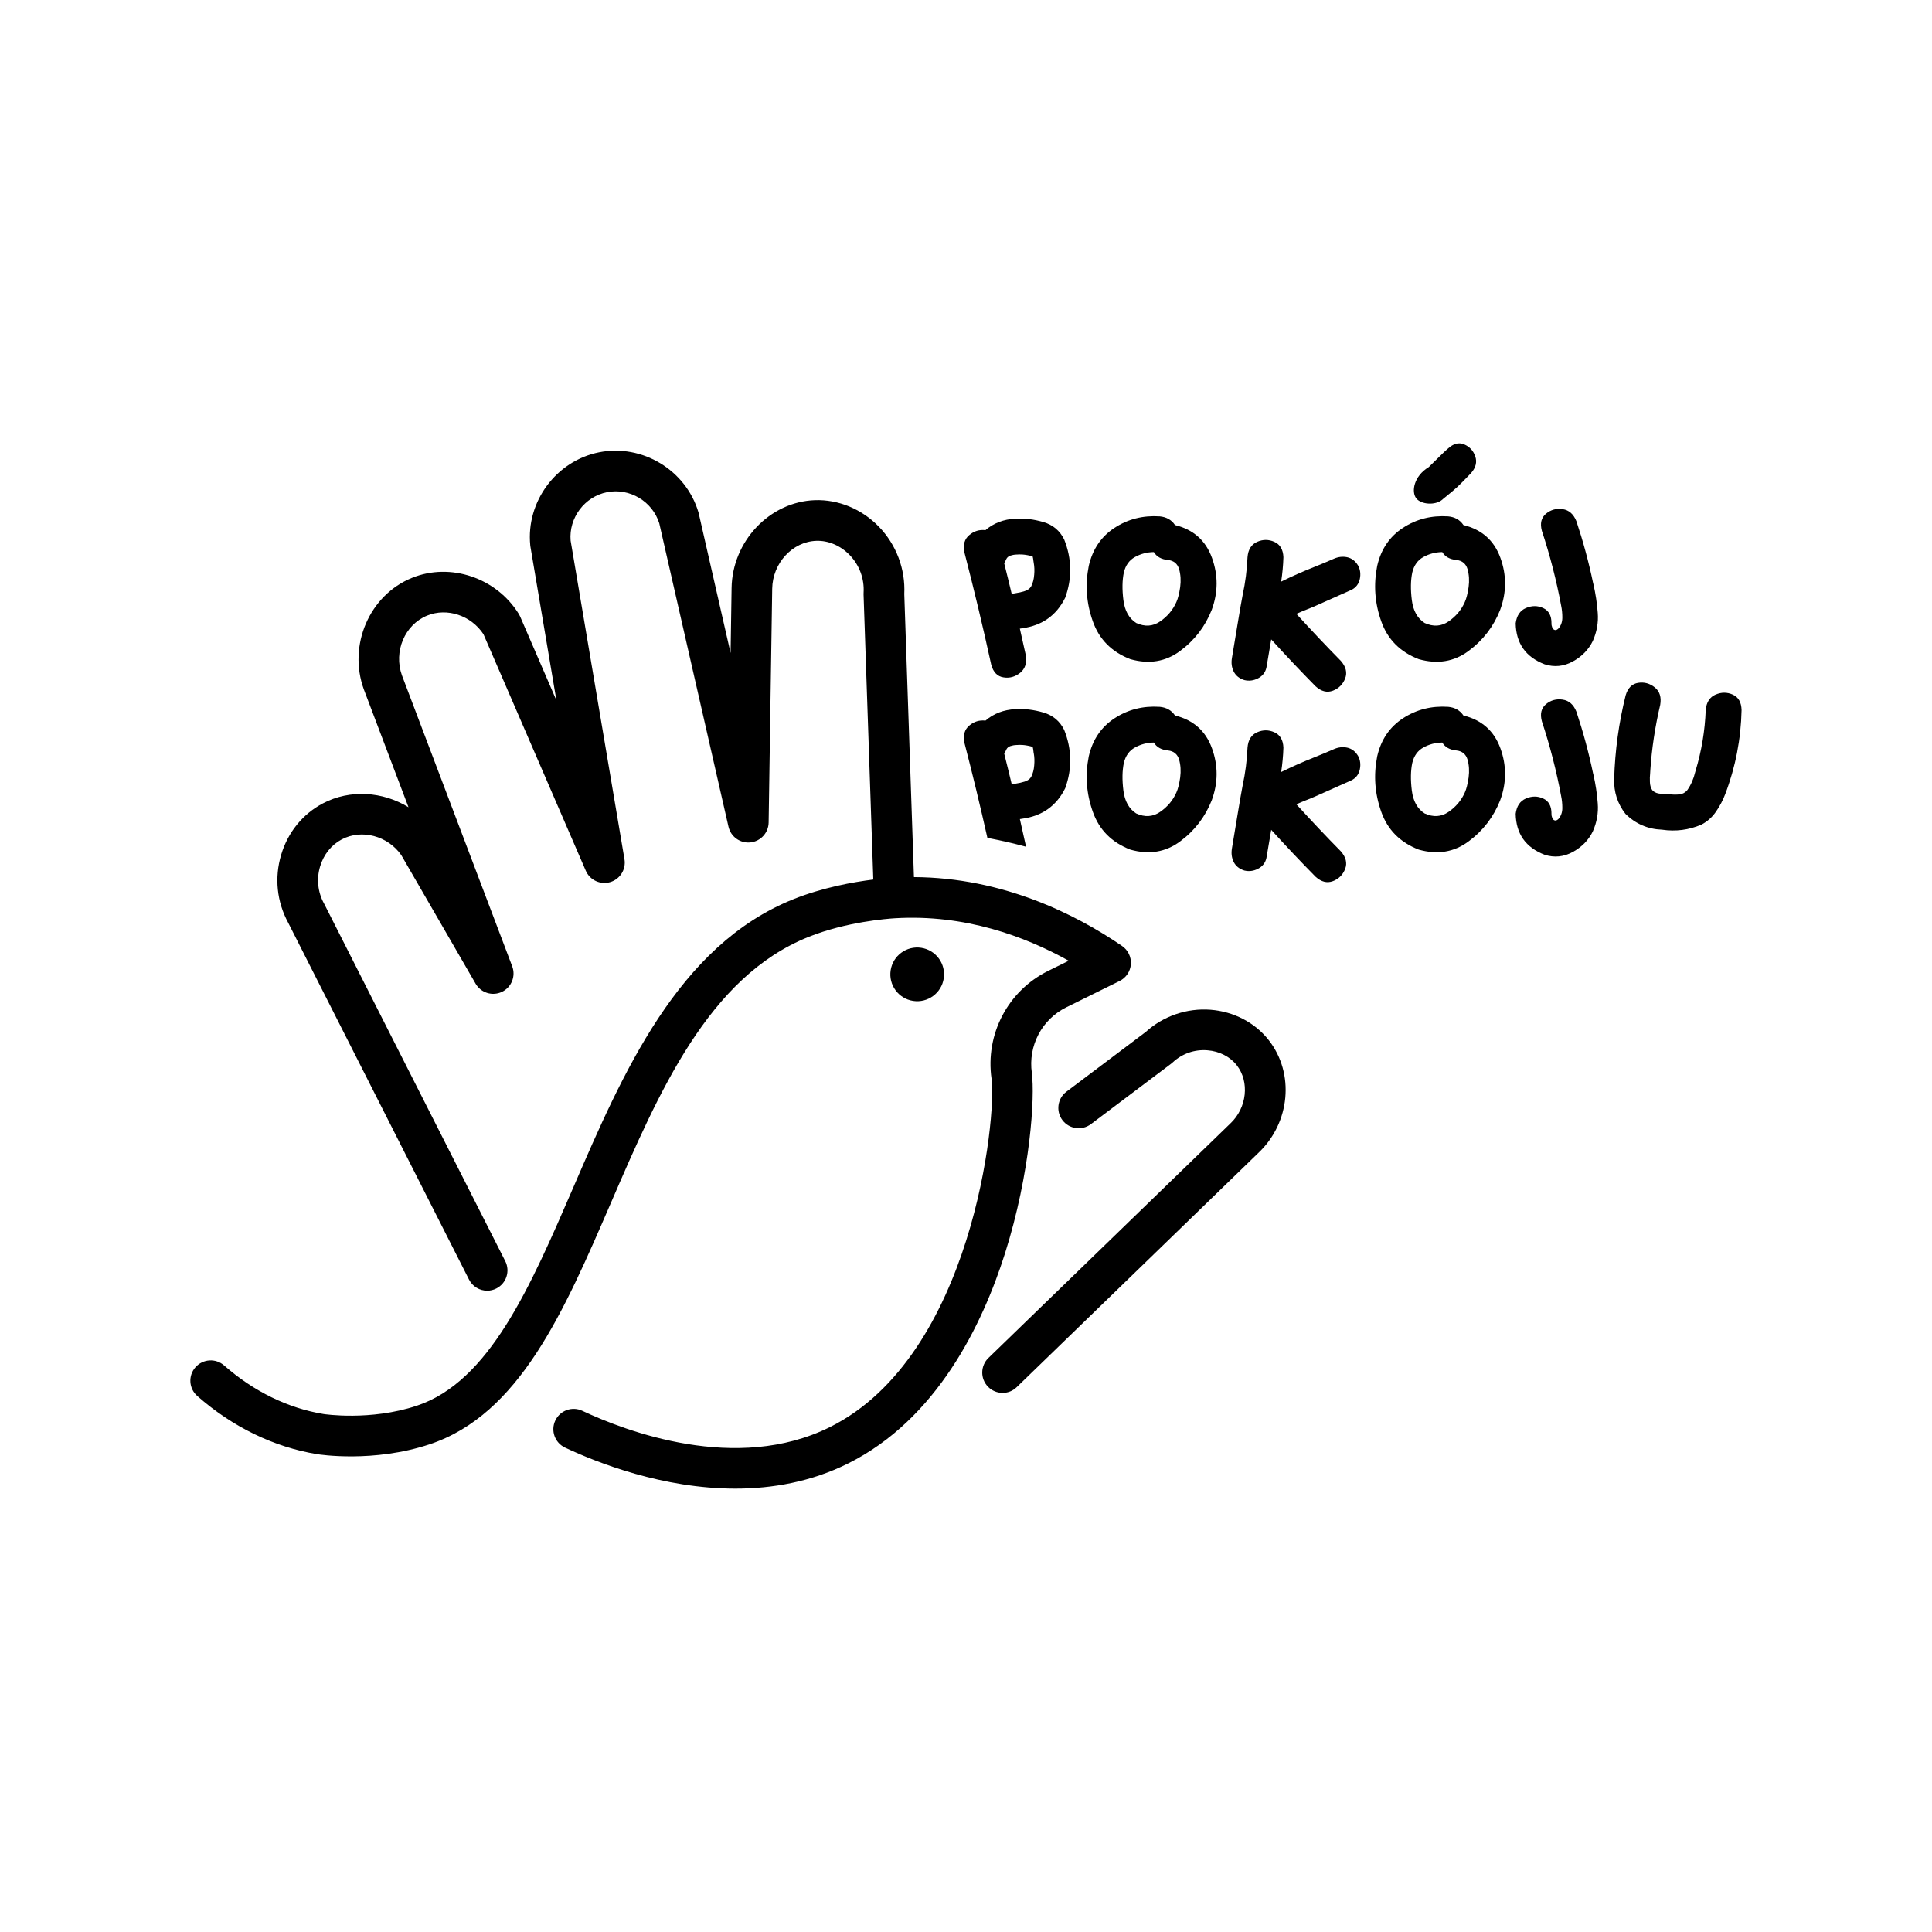 <?xml version="1.0" encoding="UTF-8"?><svg id="Warstwa_1" xmlns="http://www.w3.org/2000/svg" viewBox="0 0 1300 1300"><g><path d="m716.74,402.19c-5.84,11.83-15.49,18.72-28.89,20.54-.52.1-1.1.21-1.62.26,1.36,5.94,2.71,11.94,4.02,17.94.83,5.11-.47,9.07-3.81,11.78-3.39,2.71-7.09,3.75-11.21,3.08-4.12-.63-6.83-3.44-8.24-8.45-5.53-25.4-11.58-50.63-18.09-75.77-.99-5.01.1-8.86,3.29-11.52,3.18-2.71,6.78-3.81,10.9-3.34,5.53-4.75,12.2-7.3,20.13-7.72,6.15-.37,12.46.42,18.88,2.29,6.41,1.88,11.05,5.79,13.97,11.73,5.16,12.99,5.42,26.07.68,39.16Zm-20.86-15.39c.26-2.87.16-5.58-.31-8.08-.1-.31-.16-.73-.21-1.31-.1-1.09-.26-2.09-.52-3.02-.1-.05-.21-.05-.37-.1-2.19-.63-4.43-1.04-6.73-1.2h-.16c-.99-.05-2.19-.05-3.65.05-1.46.05-2.82.31-4.12.73-1.3.47-2.19,1.25-2.71,2.35-.42.99-.89,1.88-1.41,2.76,1.72,6.88,3.44,13.77,5.06,20.65.1,0,.16,0,.26-.05.1,0,.26-.05.42-.1.63-.1,1.3-.26,2.09-.37,1.93-.26,3.91-.73,5.94-1.36,1.98-.63,3.44-1.67,4.38-3.18,1.15-2.29,1.83-4.85,2.03-7.77Z"/><path d="m815.5,375.33c4.22,11.63,4.17,23.31-.16,35.04-4.43,11.16-11.47,20.39-21.27,27.64-9.75,7.25-20.91,9.07-33.48,5.53-12.57-4.85-21.01-13.35-25.29-25.55-4.33-12.2-5.21-24.56-2.71-37.18,2.56-11.21,8.34-19.77,17.36-25.65,9.02-5.9,19.14-8.45,30.4-7.72,4.48.42,7.93,2.34,10.27,5.84,12.36,3.02,20.65,10.37,24.87,22.05Zm-21.38,19.66c.57-4.33.31-8.34-.73-12.05-1.1-3.65-3.6-5.74-7.51-6.15-4.43-.42-7.61-2.19-9.49-5.32-4.64.05-8.86,1.2-12.72,3.34-3.81,2.09-6.31,5.58-7.46,10.38-1.1,5.21-1.2,11.37-.31,18.56.89,7.14,3.75,12.31,8.6,15.43,5.84,2.66,11.21,2.34,16.11-1.04,4.95-3.39,8.6-7.72,10.95-13.04,1.1-2.4,1.93-5.79,2.56-10.12Z"/><path d="m914.99,389.57c-.73,3.34-2.56,5.79-5.58,7.3-8.03,3.6-16.06,7.14-24.09,10.74-1.93.83-3.96,1.72-6.05,2.5-2.35.94-4.64,1.88-6.99,2.92,9.8,10.74,19.76,21.32,29.98,31.7,3.39,3.91,4.38,7.82,2.87,11.78-1.56,3.96-4.28,6.72-8.24,8.24-3.96,1.51-7.82.52-11.68-2.97-10.17-10.32-20.13-20.86-29.83-31.54l-3.23,18.93c-.73,3.29-2.61,5.69-5.63,7.25-3.02,1.56-6.05,1.93-9.18,1.2-3.39-1.04-5.79-2.97-7.2-5.74-1.36-2.76-1.77-5.79-1.2-9.12,1.25-7.61,2.56-15.23,3.81-22.89.68-3.8,1.3-7.61,1.93-11.42.47-2.66.94-5.37,1.46-8.03,1.83-8.45,2.92-16.95,3.29-25.5.42-5.16,2.56-8.6,6.47-10.32,3.86-1.72,7.77-1.72,11.58,0,3.86,1.72,5.89,5.17,6.1,10.32-.16,5.53-.68,10.95-1.51,16.43,7.2-3.55,14.6-6.83,22.11-9.8,4.48-1.77,8.81-3.6,13.09-5.48,3.08-1.41,6.15-1.77,9.13-1.15,3.02.63,5.48,2.45,7.35,5.48,1.56,2.76,1.93,5.84,1.25,9.18Z"/><path d="m1009.58,375.33c4.22,11.63,4.17,23.31-.16,35.04-4.43,11.16-11.47,20.39-21.27,27.64-9.75,7.25-20.91,9.07-33.48,5.53-12.57-4.85-21.01-13.35-25.29-25.55-4.33-12.2-5.21-24.56-2.71-37.18,2.56-11.21,8.34-19.77,17.36-25.65,9.02-5.9,19.14-8.45,30.4-7.72,4.48.42,7.93,2.34,10.27,5.84,12.36,3.02,20.65,10.37,24.87,22.05Zm-21.38,19.66c.57-4.33.31-8.34-.73-12.05-1.1-3.65-3.6-5.74-7.51-6.15-4.43-.42-7.61-2.19-9.49-5.32-4.64.05-8.86,1.2-12.72,3.34-3.81,2.09-6.31,5.58-7.46,10.38-1.1,5.21-1.2,11.37-.31,18.56.89,7.14,3.75,12.31,8.6,15.43,5.84,2.66,11.21,2.34,16.11-1.04,4.95-3.39,8.6-7.72,10.95-13.04,1.1-2.4,1.93-5.79,2.56-10.12Z"/><path d="m1072.16,393.06c1.46,6.36,2.45,12.78,2.92,19.29.52,6.52-.63,12.88-3.34,18.98-2.87,5.84-7.35,10.43-13.45,13.77-6.1,3.34-12.46,3.96-18.98,1.88-12.72-4.9-19.19-14.08-19.45-27.53.63-5.16,2.92-8.6,6.88-10.32,4.02-1.72,7.87-1.72,11.63,0,3.75,1.72,5.63,5.17,5.58,10.32-.05.94.16,1.83.52,2.77.37.88.94,1.46,1.67,1.67.73.26,1.62-.1,2.61-1.1,1.67-1.98,2.5-4.43,2.5-7.25s-.26-5.42-.78-7.93c-3.18-17.1-7.51-33.89-12.98-50.43-1.36-5.01-.42-8.86,2.76-11.52,3.23-2.66,6.94-3.7,11.21-3.08s7.35,3.34,9.28,8.19c4.54,13.61,8.29,27.48,11.21,41.51.1.26.16.52.21.78Z"/><path d="m664.39,563.8c8.7,1.65,17.35,3.61,25.94,5.93-.03-.22-.04-.42-.07-.64-1.3-6-2.66-11.99-4.01-17.94.52-.05,1.09-.16,1.62-.26,13.4-1.82,23.05-8.71,28.89-20.55,4.74-13.09,4.48-26.18-.68-39.16-2.92-5.94-7.56-9.86-13.97-11.73-6.41-1.88-12.72-2.66-18.88-2.29-7.93.42-14.6,2.97-20.13,7.72-4.12-.47-7.72.63-10.9,3.34-3.18,2.66-4.28,6.52-3.28,11.53,5.52,21.27,10.67,42.62,15.48,64.06Zm12.73-59.43c.52-1.09,1.41-1.88,2.71-2.34,1.3-.42,2.66-.68,4.12-.73,1.46-.1,2.66-.1,3.65-.06h.16c2.29.16,4.54.58,6.73,1.2.16.05.26.05.37.1.26.94.42,1.93.52,3.02.05.57.1.99.21,1.3.47,2.5.57,5.21.31,8.09-.21,2.92-.89,5.47-2.03,7.77-.94,1.52-2.4,2.56-4.38,3.18-2.03.63-4.01,1.09-5.94,1.36-.78.1-1.46.26-2.09.36-.16.05-.31.1-.42.1-.1.05-.16.05-.26.05-1.62-6.88-3.34-13.77-5.06-20.65.52-.89.99-1.77,1.41-2.77Z"/><path d="m815.5,503.49c4.22,11.63,4.17,23.31-.16,35.04-4.43,11.16-11.47,20.39-21.27,27.64-9.75,7.25-20.91,9.07-33.48,5.53-12.57-4.85-21.01-13.35-25.29-25.55-4.33-12.2-5.21-24.56-2.71-37.18,2.56-11.21,8.34-19.76,17.36-25.65,9.02-5.89,19.14-8.45,30.4-7.72,4.48.42,7.93,2.35,10.27,5.84,12.36,3.02,20.65,10.38,24.87,22.06Zm-21.38,19.66c.57-4.33.31-8.34-.73-12.04-1.1-3.65-3.6-5.74-7.51-6.15-4.43-.42-7.61-2.19-9.49-5.32-4.64.05-8.86,1.2-12.72,3.34-3.81,2.09-6.31,5.58-7.46,10.37-1.1,5.21-1.2,11.37-.31,18.56.89,7.15,3.75,12.31,8.6,15.43,5.84,2.66,11.21,2.35,16.11-1.04,4.95-3.39,8.6-7.72,10.95-13.04,1.1-2.4,1.93-5.79,2.56-10.12Z"/><path d="m914.99,517.72c-.73,3.34-2.56,5.79-5.58,7.3-8.03,3.6-16.06,7.15-24.09,10.74-1.93.83-3.96,1.72-6.05,2.5-2.35.94-4.64,1.88-6.99,2.92,9.8,10.74,19.76,21.33,29.98,31.7,3.39,3.91,4.38,7.82,2.87,11.78-1.56,3.96-4.28,6.73-8.24,8.24-3.96,1.51-7.82.52-11.68-2.97-10.17-10.32-20.13-20.86-29.83-31.55l-3.23,18.93c-.73,3.28-2.61,5.68-5.63,7.25-3.02,1.56-6.05,1.93-9.18,1.2-3.39-1.04-5.79-2.97-7.2-5.74-1.36-2.77-1.77-5.79-1.2-9.13,1.25-7.61,2.56-15.23,3.81-22.89.68-3.81,1.3-7.61,1.93-11.42.47-2.66.94-5.37,1.46-8.03,1.83-8.45,2.92-16.94,3.29-25.5.42-5.17,2.56-8.61,6.47-10.32,3.86-1.72,7.77-1.72,11.58,0,3.86,1.72,5.89,5.16,6.1,10.32-.16,5.53-.68,10.95-1.51,16.42,7.2-3.55,14.6-6.83,22.11-9.8,4.48-1.77,8.81-3.6,13.09-5.47,3.08-1.41,6.15-1.77,9.13-1.15,3.02.63,5.48,2.45,7.35,5.47,1.56,2.77,1.93,5.84,1.25,9.18Z"/><path d="m1009.58,503.49c4.22,11.63,4.17,23.31-.16,35.04-4.43,11.16-11.47,20.39-21.27,27.64-9.75,7.25-20.91,9.07-33.48,5.53-12.57-4.85-21.01-13.35-25.29-25.55-4.33-12.2-5.21-24.56-2.71-37.18,2.56-11.21,8.34-19.76,17.36-25.65,9.02-5.89,19.14-8.45,30.4-7.72,4.48.42,7.93,2.35,10.27,5.84,12.36,3.02,20.65,10.38,24.87,22.06Zm-21.38,19.66c.57-4.33.31-8.34-.73-12.04-1.1-3.65-3.6-5.74-7.51-6.15-4.43-.42-7.61-2.19-9.49-5.32-4.64.05-8.86,1.2-12.72,3.34-3.81,2.09-6.31,5.58-7.46,10.37-1.1,5.21-1.2,11.37-.31,18.56.89,7.15,3.75,12.31,8.6,15.43,5.84,2.66,11.21,2.35,16.11-1.04,4.95-3.39,8.6-7.72,10.95-13.04,1.1-2.4,1.93-5.79,2.56-10.12Z"/><path d="m1072.16,521.22c1.46,6.36,2.45,12.77,2.92,19.29.52,6.52-.63,12.88-3.34,18.98-2.87,5.84-7.35,10.43-13.45,13.77-6.1,3.34-12.46,3.96-18.98,1.88-12.72-4.9-19.19-14.08-19.45-27.53.63-5.17,2.92-8.61,6.88-10.32,4.02-1.72,7.87-1.72,11.63,0,3.75,1.72,5.63,5.16,5.58,10.32-.05.94.16,1.82.52,2.76.37.89.94,1.46,1.67,1.67.73.26,1.62-.1,2.61-1.09,1.67-1.98,2.5-4.44,2.5-7.25s-.26-5.42-.78-7.93c-3.18-17.1-7.51-33.89-12.98-50.42-1.36-5.01-.42-8.86,2.76-11.53,3.23-2.66,6.94-3.7,11.21-3.07,4.28.63,7.35,3.34,9.28,8.18,4.54,13.61,8.29,27.48,11.21,41.51.1.26.16.52.21.78Z"/><path d="m1154.34,467.4c3.91-1.72,7.82-1.72,11.63,0,3.81,1.72,5.74,5.16,5.89,10.37-.42,19.5-4.07,38.38-11,56.58-1.51,4.01-3.6,7.98-6.21,11.78-2.61,3.8-5.89,6.72-9.86,8.76-8.45,3.6-17.26,4.74-26.44,3.39-9.65-.36-17.89-3.96-24.66-10.69-5.32-6.88-7.87-14.76-7.56-23.57.57-18.98,3.13-37.7,7.72-56.11,1.46-4.96,4.28-7.77,8.4-8.45,4.12-.63,7.82.36,11.21,3.07,3.34,2.71,4.54,6.63,3.65,11.78-3.44,14.55-5.68,29.31-6.67,44.27,0,.52-.05,1.15-.1,1.77-.21,1.88-.26,3.86-.16,5.89.05,2.04.57,3.81,1.51,5.32.99,1.2,2.4,1.98,4.28,2.35,1.88.31,3.65.47,5.27.47.31,0,.63,0,.89.05.68,0,1.36.05,2.09.1,2.09.21,4.12.21,6.1-.05,1.93-.21,3.65-1.2,5.06-2.87,2.5-3.6,4.22-7.61,5.27-12.05.1-.36.21-.73.31-1.09,4.02-13.3,6.26-26.91,6.78-40.73.47-5.21,2.71-8.66,6.62-10.37Z"/></g><g><path d="m853.61,699.77c-9.25-11.74-23.49-19.15-39.08-20.34-15.93-1.21-31.79,4.23-43.61,14.96l-53.34,40.17c-6.03,4.54-7.24,13.12-2.7,19.15,4.54,6.04,13.13,7.24,19.15,2.7l53.88-40.57c.38-.29.75-.6,1.1-.92,6.39-5.96,14.71-8.89,23.44-8.21,7.98.61,15.15,4.25,19.68,10,8.82,11.18,6.91,28.79-4.26,39.25-.06.05-.11.11-.17.16l-162.62,157.63c-5.42,5.26-5.56,13.92-.3,19.34,2.68,2.77,6.25,4.16,9.82,4.16s6.86-1.28,9.52-3.86l162.54-157.56c21.55-20.27,24.62-53.66,6.95-76.06Z"/><path d="m694.31,722.01c-2.61-18.32,6.7-36.08,23.16-44.21l35.87-17.71c4.36-2.15,7.25-6.45,7.59-11.3.34-4.85-1.91-9.51-5.92-12.26-31.34-21.44-80.25-46.01-140.04-46.35l-6.5-190.44c.84-16.82-5.4-33.35-17.18-45.45-11.51-11.83-27.19-18.27-42.92-17.75-30.49,1.05-55.65,27.61-56.1,59.19l-.67,43.67-21.42-93.87c-.06-.29-.14-.57-.22-.85-8.44-28.39-37.8-46.11-66.82-40.35-28.89,5.74-49.25,33.22-46.35,62.55.03.31.07.62.12.93l17.49,103.46-24.39-56.39c-.27-.61-.57-1.2-.92-1.77-15.09-24.39-46.02-34.82-71.94-24.27-28.59,11.64-43.1,45.27-32.36,74.96.02.06.05.13.07.19l30.01,79.18c-17.26-10.6-39.36-12.22-57.65-2.57-13.52,7.13-23.46,19.36-28,34.46-4.64,15.43-2.97,31.7,4.7,45.82l121.67,240.1c2.41,4.76,7.22,7.5,12.21,7.5,2.08,0,4.19-.48,6.17-1.48,6.74-3.42,9.43-11.64,6.02-18.38l-121.76-240.28c-.07-.13-.14-.26-.21-.39-4.22-7.69-5.14-16.57-2.61-25,2.41-8.02,7.58-14.46,14.56-18.14,13.45-7.09,30.95-2.43,40.05,10.59l50.01,86.49c3.57,6.17,11.27,8.56,17.7,5.51,6.44-3.05,9.45-10.54,6.92-17.2l-74.19-195.77c-5.75-16.04,1.85-34.08,16.98-40.24,13.44-5.48,29.56-.08,37.88,12.56l68.83,159.12c2.75,6.35,9.81,9.64,16.44,7.68,6.63-1.96,10.76-8.57,9.6-15.39l-36.24-214.39c-1.3-15.33,9.39-29.6,24.5-32.6,15.18-3.02,30.54,6.16,35.15,20.93l46.58,204.18c1.54,6.75,7.87,11.28,14.76,10.56,6.88-.72,12.14-6.47,12.25-13.39l2.4-157.3c.24-17.23,13.56-31.7,29.69-32.25,8.07-.28,16.23,3.18,22.37,9.49,6.58,6.76,10.02,16.01,9.44,25.39-.03.44-.03.87-.02,1.31l6.54,191.73c-13.33,1.66-34.05,5.33-53.85,13.27-77.67,31.14-114.96,117.43-147.86,193.57-29.13,67.41-56.64,131.09-105.55,147.26-31.25,10.33-62.28,5.6-62.56,5.56-23.94-3.89-47.1-15.19-66.99-32.69-5.67-4.99-14.31-4.44-19.3,1.23-4.99,5.67-4.44,14.31,1.23,19.3,23.75,20.9,51.65,34.44,80.67,39.15,1.52.25,37.73,5.91,75.53-6.58,60.57-20.03,90.44-89.17,122.08-162.38,32.31-74.77,65.71-152.09,132.92-179.04,25.59-10.26,53.28-12.31,58.57-12.62,46.66-2.71,86.9,12.03,116.6,28.61l-13.79,6.81c-27.09,13.37-42.42,42.55-38.13,72.59,3.56,24.97-12.6,186.55-108.75,234.4-62.83,31.26-137.45,2.75-166.61-10.96-6.84-3.21-14.98-.27-18.19,6.56-3.21,6.84-.28,14.98,6.56,18.19,21.69,10.19,65.88,27.61,114.61,27.6,24.89,0,50.97-4.54,75.82-16.91,59.64-29.68,90.33-93.19,105.57-141.24,17.25-54.39,20.28-105.97,18.07-121.5Z"/><path d="m635.02,658.37c1.52-9.87-5.25-19.09-15.11-20.61-9.87-1.52-19.09,5.25-20.61,15.11-1.52,9.87,5.25,19.09,15.11,20.61,9.87,1.52,19.09-5.25,20.61-15.11Z"/></g><path d="m953,335.36c3.28,4.15,12.71,4.82,17.38.93.16-.14.35-.31.56-.51,10.44-8.49,9.51-7.78,18.9-17.44,3.21-3.7,4.15-7.44,2.82-11.28-1.32-3.84-3.79-6.47-7.41-8.02-1.12-.47-2.24-.71-3.37-.71-3.39-.02-6.08,2.2-7.43,3.38-3.77,3.28-1.71,1.5-13.13,12.63-9.91,5.93-11.86,16.55-8.32,21.02Z"/></svg>